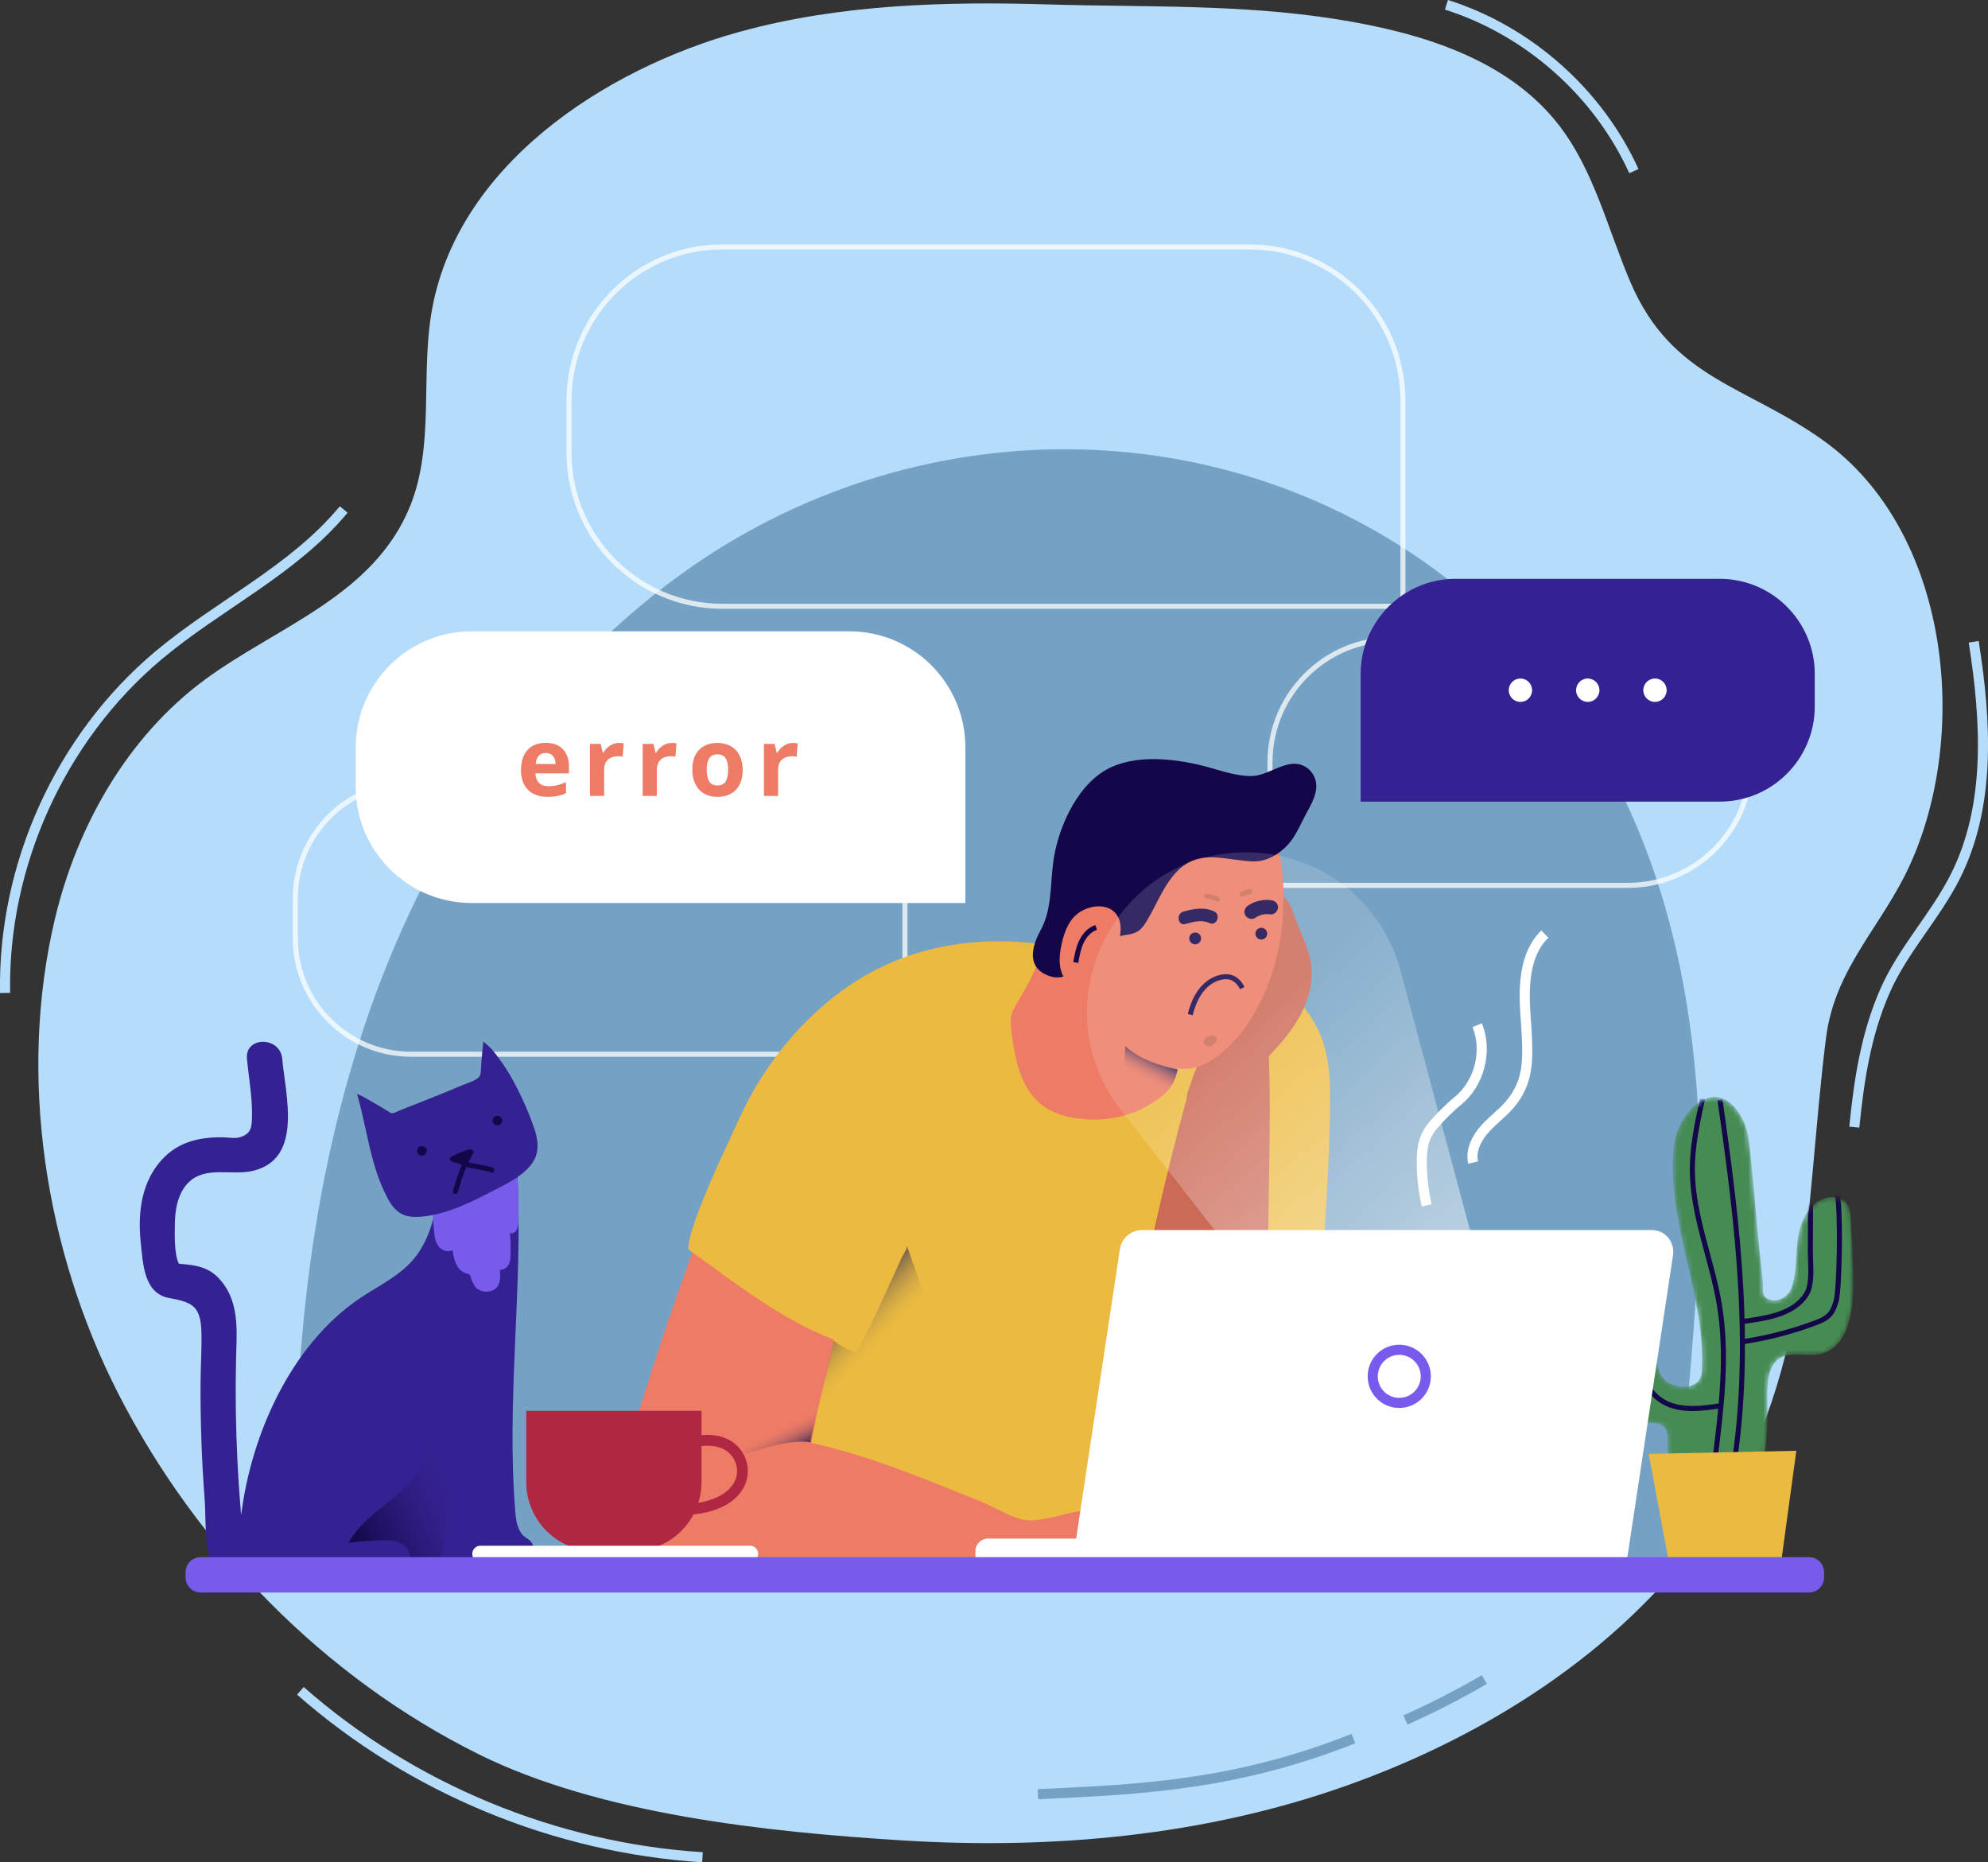 <svg width="394" height="369" viewBox="0 0 394 369" fill="none" xmlns="http://www.w3.org/2000/svg">
<rect x="0" y="0" width="394" height="369" fill="#333333" stroke="none"/>
<g clip-path="url(#clip0_10581_31689)">
<path d="M66.53 160.057H141.403C154.089 160.057 164.379 170.365 164.379 183.052V213.888H66.53C53.845 213.888 43.555 203.579 43.555 190.893V183.052C43.555 170.355 53.855 160.057 66.53 160.057Z" stroke="white" stroke-width="2" stroke-miterlimit="10"/>
<path d="M266.509 353.937C294.015 344.227 320.633 327.625 338.049 303.421C359.357 273.823 357.531 240.27 361.892 205.677C363.669 191.623 373.07 183.541 378.66 171.075C390.466 144.783 386.295 105.216 361.473 87.356C346.183 76.358 331.412 75.159 323.188 56.029C318.637 45.451 315.972 33.814 308.906 24.724C298.676 11.568 281.3 6.393 264.842 3.796C245.699 0.779 227.006 1.449 207.813 0.879C187.353 0.27 166.594 0.829 146.733 6.263C119.775 13.646 90.143 32.965 85.443 62.373C83.427 74.979 86.071 88.434 81.281 100.282C74.075 118.092 54.892 124.136 40.61 134.664C25.27 145.962 15.3 163.603 10.918 181.933C3.463 213.179 8.952 247.832 23.474 276.201C39.013 306.568 64.254 332.4 94.874 347.594C118.857 359.491 151.993 363.007 179.04 364.675C208.592 366.503 238.683 363.756 266.499 353.937H266.509Z" fill="#B5DDFB"/>
<path d="M336.901 231.958C336.731 187.327 324.395 144.453 288.106 115.694C243.334 80.213 180.746 80.672 134.985 113.776C105.054 135.423 84.075 167.997 72.308 203.03C60.541 238.062 57.507 275.531 58.754 312.471L331.222 313.32C332.36 300.784 333.497 288.247 334.635 275.711C335.943 261.326 336.951 246.622 336.901 231.948V231.958Z" fill="#75A2C4"/>
<path opacity="0.75" d="M81.501 155.062H156.374C169.059 155.062 179.349 165.37 179.349 178.057V208.893H81.501C68.815 208.893 58.525 198.584 58.525 185.898V178.057C58.525 165.36 68.825 155.062 81.501 155.062Z" stroke="white" stroke-miterlimit="10"/>
<path opacity="0.75" d="M143.18 48.927H247.656C264.433 48.927 278.046 62.552 278.046 79.344V120.13H143.17C126.393 120.13 112.779 106.504 112.779 89.713V79.344C112.779 62.552 126.393 48.927 143.17 48.927H143.18Z" stroke="white" stroke-miterlimit="10"/>
<path d="M105.135 305.359C104.796 305.009 104.357 304.79 103.977 304.49C102.57 303.371 102.281 301.373 102.131 299.575C100.325 277.589 103.618 255.473 102.58 233.437C102.331 228.183 98.069 230.76 94.586 231.439C94.067 231.539 87.25 232.818 87.32 232.039C86.711 238.302 85.913 245.005 81.771 249.729C78.906 253.006 74.804 254.874 71.201 257.321C57.668 266.521 49.773 284.222 47.797 300.195C47.767 299.845 47.727 299.485 47.697 299.136C47.428 295.949 47.218 292.763 47.059 289.576C46.729 282.873 46.63 276.161 46.779 269.458C46.889 264.463 47.488 258.999 44.484 254.664C41.929 250.988 39.094 250.708 35.451 250.399C34.473 248.411 34.643 244.485 34.653 242.717C34.673 239.87 35.152 236.614 37.228 234.436C40.641 230.86 45.951 233.047 50.272 231.959C60.083 229.501 56.58 216.995 55.931 209.773C55.532 205.328 48.536 205.288 48.945 209.773C49.274 213.389 49.983 217.165 49.943 220.791C49.913 223.118 49.973 224.627 47.498 225.346C46.5 225.636 45.142 225.346 44.124 225.346C39.034 225.296 34.683 226.445 31.399 230.58C27.856 235.055 27.317 240.829 27.906 246.333C28.355 250.499 28.525 256.332 33.605 257.211C38.316 258.03 39.793 258.979 39.923 264.044C40.002 267.44 39.753 270.856 39.743 274.253C39.713 281.924 39.983 289.586 40.571 297.238C40.911 301.603 40.162 309.565 43.875 312.821C45.731 314.449 47.957 314.559 49.753 313.65C55.562 313.97 69.295 313.151 70.772 313.151H88.498C91.472 313.151 96.702 314.17 99.536 312.701C101.083 311.902 103.828 310.454 104.936 309.155C105.834 308.106 106.103 306.368 105.135 305.379V305.359Z" fill="#352292"/>
<path d="M102.769 239.87C102.799 238.072 102.749 236.274 102.629 234.486C102.609 234.136 102.579 233.786 102.519 233.447C102.46 233.077 102.36 232.707 102.18 232.378C100.893 229.861 96.302 232.038 94.495 232.927C92.509 233.906 90.673 235.185 88.896 236.513C87.868 237.282 86.72 238.211 86.161 239.4C85.573 240.669 85.912 242.707 86.042 244.065C86.131 245.094 86.311 246.173 86.94 246.982C87.569 247.791 88.786 248.241 89.674 247.691C89.864 248.77 90.054 249.899 90.603 250.848C91.042 251.607 91.731 252.136 92.559 252.386C93.118 252.546 93.088 252.446 93.287 253.035C93.287 253.055 93.297 253.065 93.307 253.085C93.427 253.545 93.607 253.984 93.846 254.384C93.856 254.414 93.866 254.444 93.886 254.474C94.036 254.764 94.206 255.043 94.455 255.263C94.595 255.383 94.755 255.473 94.914 255.543C94.914 255.543 94.924 255.543 94.934 255.553C95.264 255.762 95.633 255.892 96.032 255.922C97.04 256.002 98.098 255.722 98.657 254.813C99.266 253.835 99.126 252.716 99.066 251.627C99.825 251.587 100.533 251.197 100.893 250.368C101.262 249.529 101.182 248.46 101.192 247.571C101.212 246.492 101.162 245.424 101.072 244.355C103.178 244.575 102.719 241.308 102.739 239.87H102.769Z" fill="#785AEC"/>
<path d="M79.734 275.632C83.267 277.749 85.583 282.035 85.154 286.17C84.715 290.495 81.301 293.942 78.137 296.599C74.834 299.376 71.151 301.933 69.035 305.699C71.201 305.419 73.387 305.259 75.572 305.2C77.439 305.15 79.605 305.319 80.702 306.838C81.85 308.426 81.211 310.634 81.511 312.572C81.72 312.701 82.03 312.641 82.169 312.442C82.309 312.941 82.269 312.971 82.788 312.931C84.535 312.801 86.022 311.483 86.82 309.924C87.619 308.366 87.878 306.588 88.078 304.85C88.826 298.617 89.226 292.323 88.817 286.06C88.687 284.082 88.457 282.035 87.439 280.326C85.743 277.48 83.038 275.362 79.724 275.632H79.734Z" fill="url(#paint0_linear_10581_31689)"/>
<path d="M71.002 217.594C70.912 217.284 70.832 216.965 70.732 216.655C70.772 216.805 71.581 217.105 71.731 217.184C72.09 217.374 72.449 217.574 72.798 217.774C73.507 218.173 74.216 218.573 74.914 218.983C75.613 219.392 76.311 219.822 77 220.251C77.31 220.441 77.469 220.621 77.829 220.561C78.338 220.481 78.847 220.171 79.326 219.981C79.924 219.742 80.523 219.502 81.132 219.262C82.34 218.783 83.537 218.313 84.745 217.834C87.12 216.895 89.496 215.936 91.851 214.927C92.759 214.537 94.815 214.008 95.165 213.009C95.294 212.649 95.294 212.27 95.314 211.89C95.414 209.982 95.784 206.366 95.784 206.366C95.784 206.366 97.211 207.585 97.43 207.855C97.949 208.474 98.448 209.113 98.927 209.763C99.885 211.071 100.744 212.39 101.532 213.818C103.179 216.795 104.586 219.912 105.724 223.118C106.642 225.695 107.101 228.282 105.375 230.61C103.778 232.778 101.233 234.136 98.887 235.345C94.127 237.802 89.027 240.559 83.617 241.069C82.26 241.198 80.843 241.168 79.625 240.549C78.377 239.91 77.509 238.721 76.85 237.492C73.517 231.269 72.828 224.287 71.002 217.594Z" fill="#352292"/>
<path d="M97.639 231.35C96.062 230.83 94.405 230.72 92.818 230.271C92.928 230.101 93.018 229.921 93.108 229.771C93.347 229.352 93.577 228.932 93.796 228.503C93.956 228.193 93.806 227.883 93.497 227.773C92.978 227.574 92.1 228.053 91.611 228.233C90.842 228.503 90.104 228.822 89.405 229.242C89.026 229.472 89.116 230.031 89.525 230.151C90.194 230.361 90.862 230.57 91.531 230.78C90.852 232.478 90.253 234.196 89.774 235.955C89.605 236.574 90.563 236.844 90.732 236.224C91.201 234.516 91.78 232.848 92.429 231.2C94.046 231.679 95.753 231.779 97.37 232.318C97.978 232.518 98.238 231.559 97.639 231.36V231.35Z" fill="#15064A"/>
<path d="M83.947 227.154C83.718 227.074 83.498 227.084 83.309 227.154C83.189 227.144 83.059 227.184 82.949 227.324C82.85 227.454 82.79 227.593 82.74 227.733C82.71 227.813 82.68 227.883 82.66 227.973C82.62 228.143 82.66 228.283 82.76 228.393C82.809 228.532 82.889 228.652 83.019 228.762C83.458 229.152 84.147 228.992 84.446 228.502C84.766 227.993 84.506 227.344 83.947 227.144V227.154Z" fill="#15064A"/>
<path d="M98.918 221.16C98.689 221.08 98.469 221.09 98.279 221.16C98.159 221.15 98.03 221.19 97.92 221.33C97.82 221.459 97.76 221.599 97.71 221.739C97.68 221.819 97.65 221.889 97.63 221.979C97.591 222.149 97.63 222.289 97.73 222.398C97.78 222.538 97.86 222.658 97.99 222.768C98.429 223.158 99.118 222.998 99.417 222.508C99.736 221.999 99.477 221.35 98.918 221.15V221.16Z" fill="#15064A"/>
<path opacity="0.75" d="M276.05 126.683H322.629C336.072 126.683 346.981 137.601 346.981 151.056C346.981 164.512 336.072 175.43 322.629 175.43H251.697V151.056C251.697 137.601 262.606 126.683 276.05 126.683Z" stroke="white" stroke-miterlimit="10"/>
<path d="M124.756 285.97C122.859 292.483 121.223 300.045 125.065 305.639C129.696 312.372 140.315 312.302 146.992 307.577C153.669 302.862 157.282 295.01 160.366 287.439C165.576 274.683 170.157 261.547 171.963 247.892C173.021 239.91 172.103 229.991 164.857 226.485C153.719 221.091 144.218 229.691 140.605 239.121C134.716 254.534 129.357 270.117 124.746 285.96L124.756 285.97Z" fill="#ED7B66"/>
<path d="M158.579 203.619C155.715 206.665 153.15 210.012 150.894 213.518C147.75 218.413 145.644 223.647 143.179 228.871C142.321 230.699 135.065 246.612 136.692 247.771C145.804 254.284 154.747 261.406 165.186 265.412C165.536 265.552 163.549 273.203 163.36 273.933C162.651 276.76 162.002 279.606 161.434 282.473C160.286 288.157 159.398 293.921 158.4 299.645C157.841 302.831 157.302 306.018 156.773 309.214C156.533 310.643 201.885 313.67 205.996 313.729C217.993 313.909 236.846 317.276 244.132 305.019C245.859 302.112 246.727 298.786 247.485 295.489C251.987 276.21 253.913 256.342 253.444 236.553C253.334 231.908 253.094 227.233 251.967 222.718C250.32 216.155 246.887 210.262 243.284 204.608C240 199.443 234.83 196.596 229.351 193.969C212.833 186.058 192.962 183.521 176.215 190.903C169.498 193.869 163.599 198.305 158.599 203.629L158.579 203.619Z" fill="#ECBA40"/>
<path d="M233.953 250.328C233.504 251.377 233.045 252.426 232.596 253.475C230.859 257.5 226.478 264.473 226.478 268.888C224.432 275.291 223.454 282.154 224.651 288.767C225.13 291.414 225.949 293.981 226.807 296.528C227.905 299.735 229.103 302.971 231.139 305.678C232.965 308.116 237.336 311.971 240.72 310.653C244.243 309.284 246.878 302.871 248.225 299.705C256.23 280.895 259.393 260.227 261.35 239.989C261.489 238.571 261.609 237.132 261.31 235.744C260.86 233.666 259.523 231.918 258.206 230.26C256.449 228.072 254.423 225.785 251.668 225.295C249.024 224.826 246.329 226.204 244.512 228.182C242.696 230.16 241.598 232.677 240.53 235.145C238.344 240.209 236.149 245.274 233.963 250.338L233.953 250.328Z" fill="#ED7B66"/>
<path d="M248.464 248.211C246.917 247.781 225.409 242.547 225.359 245.204C225.519 233.516 226.168 221.829 227.296 210.192C227.655 206.486 228.074 202.72 229.491 199.274C230.899 195.827 233.434 192.671 236.917 191.342C239.482 190.363 242.356 190.453 245.041 191.042C253.494 192.88 260.63 199.813 262.716 208.224C263.605 211.83 263.625 215.586 263.595 219.292C263.495 230.32 262.676 241.318 262.028 252.296C257.407 252.196 252.886 249.459 248.474 248.221L248.464 248.211Z" fill="#ECBA40"/>
<path d="M259.382 188.915C259.661 189.914 259.861 190.933 259.931 191.972C260.38 198.984 255.779 204.848 251.158 209.593C249.341 211.451 246.786 212.729 245.15 214.657C243.283 216.865 243.363 220.501 240.109 221.48C238.692 221.909 237.075 221.37 236.117 220.271C234.939 218.932 234.969 217.484 235.558 215.886C236.257 213.998 236.886 211.64 238.004 209.962C238.902 208.614 240.708 207.715 242.056 206.915C244.78 205.297 246.916 202.201 247.365 199.074C248.214 193.17 247.355 186.518 249.411 180.874C249.771 179.895 250.25 178.936 251.018 178.247C251.787 177.557 252.924 177.188 253.902 177.527C255.34 178.027 255.909 179.715 256.418 181.153C257.326 183.761 258.633 186.278 259.382 188.915Z" fill="#CC6A58"/>
<path d="M251.687 263.095C252.356 275.711 252.206 288.568 248.773 300.814C247.755 304.47 246.058 309.705 242.525 311.752C238.533 314.06 232.275 312.202 228.562 310.074C226.117 308.676 223.771 306.948 222.225 304.59C219.779 300.864 219.65 296.109 219.929 291.654C220.697 279.697 223.662 268.549 225.967 256.892C228.482 244.186 231.437 231.569 234.81 219.063C236.247 213.719 238.113 209.743 242.565 206.377C245.749 203.979 251.088 200.803 251.378 207.046C252.256 225.686 250.679 244.385 251.667 263.095H251.687Z" fill="#CC6A58"/>
<path d="M201.325 199.174C200.936 199.844 200.597 200.533 200.437 201.282C200.227 202.241 200.327 203.24 200.437 204.219C201.355 211.511 202.872 218.733 210.687 221.011C215.867 222.519 222.274 221.99 227.015 219.333C228.532 218.483 230.039 217.544 231.237 216.276C232.434 215.007 233.313 213.359 233.363 211.621C238.612 212.77 244.042 207.425 246.776 203.58C253.044 194.779 255.12 183.731 254.162 173.093C253.932 170.476 253.523 167.748 251.946 165.651C250.848 164.182 249.272 163.163 247.735 162.175C240.549 157.569 232.904 157.32 225.049 160.956C217.923 164.252 212.973 171.305 209.629 178.157C208.232 181.024 207.982 184.8 206.864 187.867C205.547 191.463 203.88 194.939 201.894 198.205C201.705 198.515 201.515 198.835 201.325 199.154V199.174Z" fill="#ED7B66"/>
<path d="M211.236 162.194C212.863 158.578 215.208 155.242 218.173 153.184C223.572 149.438 231.377 150.137 237.445 151.496C240.938 152.285 244.441 153.803 248.074 153.763C251.348 153.723 254.741 150.457 257.925 151.556C259.332 152.045 260.45 153.294 260.769 154.752C261.298 157.14 259.821 159.447 258.663 161.615C257.755 163.323 257.007 165.141 255.829 166.679C254.282 168.687 251.867 170.355 249.292 170.645C248.433 170.745 247.565 170.645 246.697 170.565C241.537 170.026 237.215 168.587 233.263 172.673C230.578 175.45 229.241 179.246 227.265 182.502C226.786 183.291 226.237 184.09 225.448 184.57C224.4 185.209 223.103 185.199 221.905 185.479C216.785 186.668 213.422 195.258 208.012 193.41C203.371 191.822 204.429 187.607 206.266 184.27C208.541 180.115 208.112 175.08 208.801 170.385C209.18 167.788 210.008 164.921 211.236 162.194Z" fill="#15064A"/>
<path d="M212.524 182.042C211.316 183.601 210.698 185.539 210.318 187.477C209.989 189.145 209.829 190.893 210.338 192.521C210.847 194.149 212.145 195.598 213.821 195.867C215.139 196.077 216.486 195.538 217.484 194.659C219.87 192.571 222.674 186.158 221.995 182.891C221.017 178.207 214.879 179.026 212.534 182.052L212.524 182.042Z" fill="#ED7B66"/>
<path d="M217.245 183.761C215.908 184.21 214.9 185.359 214.301 186.638C213.702 187.916 213.453 189.325 213.203 190.713" stroke="#15064A" stroke-miterlimit="10"/>
<path d="M251.12 184.74C251.259 185.369 250.87 185.998 250.241 186.138C249.612 186.288 248.984 185.888 248.844 185.259C248.694 184.63 249.094 184 249.722 183.861C250.351 183.711 250.98 184.11 251.12 184.74Z" fill="#15064A"/>
<path d="M238.024 185.749C238.134 186.388 237.704 186.987 237.066 187.097C236.427 187.207 235.828 186.777 235.718 186.138C235.609 185.499 236.038 184.899 236.676 184.79C237.315 184.68 237.914 185.109 238.024 185.749Z" fill="#15064A"/>
<path d="M221.057 281.834C220.548 285.09 220.148 288.357 219.939 291.653C219.649 296.099 219.789 300.863 222.234 304.589C223.781 306.947 226.127 308.675 228.572 310.073C232.275 312.201 238.543 314.059 242.535 311.752C246.068 309.714 247.765 304.469 248.783 300.813C250.519 294.6 251.417 288.237 251.787 281.834H221.067H221.057Z" fill="url(#paint1_linear_10581_31689)"/>
<path d="M185.218 262.445C183.401 257.261 181.585 252.066 179.758 246.882C179.888 247.261 178.78 249 178.6 249.409C178.191 250.308 177.782 251.207 177.373 252.106C176.534 253.954 175.696 255.802 174.838 257.65C173.211 261.136 171.604 264.733 169.608 267.999C168.021 267.47 166.534 266.67 165.227 265.632C164.688 268.788 163.7 271.745 163.071 274.881C162.741 276.51 162.442 278.138 162.143 279.766C161.993 280.595 161.833 281.424 161.683 282.253C161.624 282.593 161.494 284.361 161.234 284.511C169.738 279.526 177.542 273.343 184.339 266.201C184.878 265.632 185.447 264.992 185.557 264.213C185.637 263.614 185.437 263.014 185.237 262.445H185.218Z" fill="url(#paint2_linear_10581_31689)"/>
<path d="M251.936 178.367C250.35 178.147 248.693 178.526 247.365 179.425C246.737 179.855 246.407 180.614 246.797 181.333C247.126 181.953 248.064 182.332 248.703 181.903C249.671 181.243 250.659 181.014 251.817 181.174C252.565 181.273 253.254 180.534 253.284 179.825C253.314 179.006 252.695 178.466 251.936 178.357V178.367Z" fill="#15064A"/>
<path d="M240.6 180.575C238.644 179.675 236.558 180.075 234.562 180.614C233.025 181.034 233.404 183.511 234.951 183.082C236.498 182.662 238.135 182.183 239.672 182.892C241.139 183.571 242.057 181.244 240.6 180.575Z" fill="#15064A"/>
<path d="M223.004 207.255C222.884 209.862 222.785 212.479 222.715 215.086C222.675 216.445 222.645 217.803 222.625 219.172C222.625 219.422 222.555 219.881 222.535 220.361C224.122 219.971 225.749 219.701 227.256 219.012C229.382 218.043 231.438 216.725 232.506 214.547C232.915 213.718 233.164 212.819 233.414 211.91C229.831 211.181 225.709 209.802 223.004 207.255Z" fill="url(#paint3_linear_10581_31689)"/>
<path d="M195.548 313.1C209.062 314.709 223.963 316.467 236.967 312.631C234.861 309.624 232.725 306.588 230.041 304.08C227.356 301.573 224.032 299.595 220.39 299.146C218.473 298.906 216.517 299.086 214.601 299.325C211.237 299.735 206.876 301.483 203.552 301.213C200.738 300.984 197.055 298.566 194.39 297.507C176.296 290.335 154.828 280.586 135.046 285.79C125.046 288.427 119.028 296.788 125.924 306.198C129.777 311.452 136.004 310.473 142.073 310.573C158.461 310.843 174.908 310.713 191.217 312.591C192.644 312.751 194.081 312.931 195.548 313.1Z" fill="#ED7B66"/>
<path d="M236.368 201.162L235.4 200.913C235.949 198.785 236.668 197.197 237.656 195.928C238.914 194.3 240.65 193.261 242.417 193.061C243.045 192.991 243.624 193.041 244.133 193.201C245.171 193.531 246.09 194.39 246.648 195.578L245.75 196.008C245.311 195.069 244.612 194.4 243.844 194.15C243.465 194.03 243.025 194 242.536 194.05C241.039 194.21 239.552 195.119 238.454 196.537C237.556 197.696 236.897 199.165 236.378 201.162H236.368Z" fill="#15064A"/>
<path d="M161.663 279.837C161.523 279.607 161.394 279.377 161.264 279.148C160.326 277.599 159.438 276.021 158.589 274.423C157.332 275.662 156.114 276.87 154.647 277.879C152.761 279.178 151.064 280.736 149.477 282.384C148.499 283.393 147.571 284.442 146.643 285.491C146.892 286.06 147.122 286.63 147.361 287.219C147.481 287.509 147.611 287.788 147.73 288.068C148.359 287.858 148.988 287.659 149.627 287.469C152.84 286.54 157.072 285.261 160.645 285.771C160.835 283.823 161.593 281.965 161.753 280.007C161.723 279.947 161.693 279.887 161.673 279.827L161.663 279.837Z" fill="url(#paint4_linear_10581_31689)"/>
<path d="M240.35 205.147C239.771 205.147 238.942 205.517 238.663 206.056C238.513 206.346 238.573 206.656 238.753 206.836C238.793 207.025 238.912 207.185 239.152 207.255C239.861 207.435 240.499 207.075 240.929 206.516C241.368 205.947 241.138 205.157 240.35 205.157V205.147Z" fill="#CC6A58"/>
<path d="M241.367 177.627C240.649 177.328 239.9 177.158 239.132 177.068C238.493 176.998 238.503 177.997 239.132 178.067C239.81 178.147 240.469 178.337 241.108 178.596C241.697 178.846 241.956 177.877 241.377 177.637L241.367 177.627Z" fill="#CC6A58"/>
<path d="M247.566 176.179C247.047 176.339 246.518 176.499 245.999 176.669C245.39 176.859 245.649 177.828 246.268 177.628C246.787 177.468 247.316 177.308 247.835 177.138C248.444 176.948 248.184 175.98 247.566 176.179Z" fill="#CC6A58"/>
<path d="M93.477 125.095H168.351C181.036 125.095 191.326 135.404 191.326 148.09V178.926H93.477C80.792 178.926 70.502 168.618 70.502 155.931V148.09C70.502 135.394 80.802 125.095 93.477 125.095Z" fill="white"/>
<path d="M108.547 157.889C106.891 157.889 105.593 157.429 104.655 156.51C103.717 155.591 103.258 154.293 103.258 152.615C103.258 150.936 103.687 149.548 104.555 148.609C105.414 147.67 106.611 147.19 108.138 147.19C109.665 147.19 110.723 147.61 111.542 148.439C112.35 149.268 112.759 150.417 112.759 151.875V153.244H106.112C106.142 154.043 106.382 154.662 106.821 155.112C107.26 155.561 107.879 155.781 108.677 155.781C109.296 155.781 109.885 155.721 110.434 155.591C110.983 155.461 111.562 155.252 112.17 154.972V157.15C111.681 157.399 111.152 157.579 110.593 157.699C110.035 157.819 109.356 157.879 108.547 157.879V157.889ZM108.148 149.198C107.549 149.198 107.08 149.388 106.751 149.768C106.412 150.147 106.222 150.687 106.172 151.376H110.114C110.104 150.677 109.925 150.147 109.575 149.768C109.226 149.388 108.757 149.198 108.158 149.198H108.148Z" fill="#ED7B66"/>
<path d="M122.671 147.21C123.05 147.21 123.369 147.24 123.619 147.29L123.409 149.927C123.18 149.867 122.91 149.837 122.581 149.837C121.683 149.837 120.984 150.067 120.485 150.526C119.986 150.986 119.736 151.635 119.736 152.464V157.709H116.922V147.4H119.048L119.467 149.138H119.607C119.926 148.559 120.355 148.099 120.904 147.739C121.443 147.39 122.042 147.21 122.681 147.21H122.671Z" fill="#ED7B66"/>
<path d="M133.12 147.21C133.499 147.21 133.818 147.24 134.068 147.29L133.858 149.927C133.629 149.867 133.359 149.837 133.03 149.837C132.132 149.837 131.433 150.067 130.934 150.526C130.435 150.986 130.186 151.635 130.186 152.464V157.709H127.371V147.4H129.497L129.916 149.138H130.056C130.375 148.559 130.804 148.099 131.353 147.739C131.892 147.39 132.491 147.21 133.13 147.21H133.12Z" fill="#ED7B66"/>
<path d="M147.191 152.534C147.191 154.212 146.752 155.521 145.864 156.47C144.976 157.419 143.748 157.888 142.171 157.888C141.183 157.888 140.315 157.669 139.556 157.239C138.798 156.81 138.219 156.18 137.82 155.371C137.411 154.562 137.211 153.613 137.211 152.534C137.211 150.846 137.65 149.537 138.528 148.608C139.407 147.669 140.644 147.21 142.231 147.21C143.219 147.21 144.088 147.43 144.846 147.859C145.605 148.289 146.183 148.908 146.583 149.717C146.992 150.526 147.191 151.465 147.191 152.544V152.534ZM140.065 152.534C140.065 153.553 140.235 154.322 140.564 154.852C140.904 155.371 141.443 155.631 142.201 155.631C142.96 155.631 143.489 155.371 143.818 154.852C144.147 154.332 144.307 153.563 144.307 152.534C144.307 151.505 144.137 150.746 143.808 150.237C143.479 149.727 142.93 149.468 142.181 149.468C141.433 149.468 140.894 149.717 140.564 150.227C140.235 150.736 140.065 151.505 140.065 152.524V152.534Z" fill="#ED7B66"/>
<path d="M157.143 147.21C157.523 147.21 157.842 147.24 158.091 147.29L157.882 149.927C157.652 149.867 157.383 149.837 157.053 149.837C156.155 149.837 155.457 150.067 154.958 150.526C154.459 150.986 154.209 151.635 154.209 152.464V157.709H151.395V147.4H153.52L153.94 149.138H154.079C154.399 148.559 154.828 148.099 155.377 147.739C155.916 147.39 156.515 147.21 157.153 147.21H157.143Z" fill="#ED7B66"/>
<path opacity="0.49" d="M303.417 288.857L277.567 192.321C273.934 178.746 261.778 169.206 247.745 168.897C221.088 168.317 205.748 199.014 222.205 220.011C249.233 254.514 279.114 293.282 279.114 293.282L303.427 288.857H303.417Z" fill="url(#paint5_linear_10581_31689)"/>
<path d="M288.515 114.686H340.823C351.223 114.686 359.666 123.136 359.666 133.545V139.978C359.666 150.387 351.223 158.838 340.823 158.838H269.662V133.545C269.662 123.136 278.106 114.686 288.505 114.686H288.515Z" fill="#352292"/>
<path d="M301.331 139.079C302.61 139.079 303.647 138.042 303.647 136.762C303.647 135.482 302.61 134.444 301.331 134.444C300.052 134.444 299.016 135.482 299.016 136.762C299.016 138.042 300.052 139.079 301.331 139.079Z" fill="white"/>
<path d="M316.99 136.762C316.99 138.04 315.952 139.079 314.675 139.079C313.397 139.079 312.359 138.04 312.359 136.762C312.359 135.483 313.397 134.444 314.675 134.444C315.952 134.444 316.99 135.483 316.99 136.762Z" fill="white"/>
<path d="M327.999 139.079C329.278 139.079 330.315 138.042 330.315 136.762C330.315 135.482 329.278 134.444 327.999 134.444C326.72 134.444 325.684 135.482 325.684 136.762C325.684 138.042 326.72 139.079 327.999 139.079Z" fill="white"/>
<path d="M135.497 300.164C134.119 300.164 132.812 300.035 131.664 299.785L132.103 297.687C136.465 298.606 143.591 297.657 145.617 293.492C146.236 292.213 146.226 290.635 145.587 289.366C144.938 288.078 143.89 287.198 142.473 286.769C139.768 285.94 136.245 286.879 133.96 288.167L132.912 286.299C135.397 284.891 139.559 283.642 143.102 284.721C145.068 285.321 146.585 286.589 147.503 288.407C148.431 290.255 148.451 292.563 147.543 294.431C145.507 298.626 140.147 300.154 135.507 300.154L135.497 300.164Z" fill="#AF2743"/>
<path d="M104.297 279.537H139.029V293.672C139.029 301.224 132.911 307.347 125.366 307.347H117.96C110.415 307.347 104.297 301.224 104.297 293.672V279.537Z" fill="#AF2743"/>
<path d="M148.65 309.495H95.204C94.316 309.495 93.598 308.776 93.598 307.887C93.598 306.998 94.316 306.278 95.204 306.278H148.65C149.538 306.278 150.257 306.998 150.257 307.887C150.257 308.776 149.538 309.495 148.65 309.495Z" fill="white"/>
<mask id="mask0_10581_31689" style="mask-type:luminance" maskUnits="userSpaceOnUse" x="316" y="217" width="52" height="80">
<path d="M350.386 273.594C350.655 271.666 351.314 269.938 352.831 269.059C354.987 267.79 357.871 268.849 360.386 268.379C367.442 267.061 367.392 257.191 367.253 251.757C367.163 248.301 367.003 244.845 366.793 241.399C366.734 240.48 366.664 239.531 366.185 238.751C365.326 237.343 363.37 236.923 361.793 237.383C358.699 238.262 356.973 241.608 356.424 244.775C355.875 247.941 356.144 251.238 355.316 254.345C355.156 254.924 354.967 255.503 354.627 256.013C354.248 256.582 353.699 257.042 353.08 257.331C352.182 257.761 351.054 257.831 350.206 257.291C349.228 256.662 349.397 255.873 349.397 254.924C349.397 253.785 349.238 252.616 349.108 251.458C348.809 248.86 348.549 246.253 348.31 243.656C347.83 238.542 347.411 233.417 346.882 228.303C346.633 225.955 346.373 223.548 345.206 221.45C340.146 212.36 332.441 220.341 331.732 226.974C330.125 242.048 337.97 256.262 337.311 271.226C337.281 271.856 337.251 272.505 336.962 273.074C335.784 275.432 332.011 275.022 330.265 273.664C327.53 271.536 328.508 266.921 328.508 264.144C328.508 261.876 327.78 259.319 325.594 258.26C323.109 257.052 319.875 258.5 318.458 260.718C316.631 263.585 316.831 268.489 317.111 271.686C317.31 273.993 317.859 276.321 319.206 278.279C320.554 280.236 322.819 281.765 325.334 281.915C326.792 282.005 328.458 281.695 329.566 282.564C330.914 283.633 330.435 285.581 330.484 287.209C330.594 290.445 333.349 293.212 336.563 294.571C339.776 295.929 343.399 296.159 346.942 296.369C349.936 291.554 350.136 286.01 350.296 280.626C350.346 278.838 350.066 276.051 350.415 273.594H350.386Z" fill="white"/>
</mask>
<g mask="url(#mask0_10581_31689)">
<path d="M350.386 273.594C350.655 271.666 351.314 269.938 352.831 269.059C354.987 267.79 357.871 268.849 360.386 268.379C367.442 267.061 367.392 257.191 367.253 251.757C367.163 248.301 367.003 244.845 366.793 241.399C366.734 240.48 366.664 239.531 366.185 238.751C365.326 237.343 363.37 236.923 361.793 237.383C358.699 238.262 356.973 241.608 356.424 244.775C355.875 247.941 356.144 251.238 355.316 254.345C355.156 254.924 354.967 255.503 354.627 256.013C354.248 256.582 353.699 257.042 353.08 257.331C352.182 257.761 351.054 257.831 350.206 257.291C349.228 256.662 349.397 255.873 349.397 254.924C349.397 253.785 349.238 252.616 349.108 251.458C348.809 248.86 348.549 246.253 348.31 243.656C347.83 238.542 347.411 233.417 346.882 228.303C346.633 225.955 346.373 223.548 345.206 221.45C340.146 212.36 332.441 220.341 331.732 226.974C330.125 242.048 337.97 256.262 337.311 271.226C337.281 271.856 337.251 272.505 336.962 273.074C335.784 275.432 332.011 275.022 330.265 273.664C327.53 271.536 328.508 266.921 328.508 264.144C328.508 261.876 327.78 259.319 325.594 258.26C323.109 257.052 319.875 258.5 318.458 260.718C316.631 263.585 316.831 268.489 317.111 271.686C317.31 273.993 317.859 276.321 319.206 278.279C320.554 280.236 322.819 281.765 325.334 281.915C326.792 282.005 328.458 281.695 329.566 282.564C330.914 283.633 330.435 285.581 330.484 287.209C330.594 290.445 333.349 293.212 336.563 294.571C339.776 295.929 343.399 296.159 346.942 296.369C349.936 291.554 350.136 286.01 350.296 280.626C350.346 278.838 350.066 276.051 350.415 273.594H350.386Z" fill="#468B54"/>
<path d="M340.875 217.914C344.478 242.917 347.572 268.369 343.141 293.252" stroke="#15064A" stroke-miterlimit="10"/>
<path d="M337.421 217.744C336.403 222.399 335.385 227.094 335.405 231.839C335.445 240.889 339.257 249.55 340.754 258.5C342.431 268.499 341.183 278.688 339.946 288.737" stroke="#15064A" stroke-miterlimit="10"/>
<path d="M345.227 261.877C349.578 261.257 354.768 260.628 357.523 257.142C357.912 256.642 358.251 256.103 358.441 255.513C359.169 253.146 358.8 250.469 358.79 248.032C358.78 245.704 358.83 241.609 358.83 238.592" stroke="#15064A" stroke-miterlimit="10"/>
<path d="M341.293 278.478C337.381 279.118 333.059 279.687 329.696 277.769C327.63 276.59 326.232 274.603 325.494 272.495C324.755 270.377 324.616 268.13 324.625 265.902C324.645 263.485 324.835 261.067 325.244 258.67" stroke="#15064A" stroke-miterlimit="10"/>
<path d="M345.266 265.872C350.236 265.133 355.106 263.874 359.757 262.126C360.735 261.757 361.743 261.347 362.462 260.638C363.231 259.869 363.59 258.84 363.889 257.841C364.578 255.583 364.857 240.1 364.109 236.324" stroke="#15064A" stroke-miterlimit="10"/>
</g>
<path d="M326.752 288.078L356.015 287.459L353.041 309.265L330.704 309.255L326.752 288.078Z" fill="#ECBA40"/>
<path d="M319.306 304.859H195.808C194.43 304.859 193.312 305.977 193.312 307.357V308.206C193.312 309.585 194.43 310.703 195.808 310.703H319.306C320.684 310.703 321.801 309.585 321.801 308.206V307.357C321.801 305.977 320.684 304.859 319.306 304.859Z" fill="white"/>
<path d="M322.2 310.703H212.395L221.946 247.551C222.275 245.364 224.142 243.726 226.297 243.726H327.4C330.015 243.726 331.971 246.083 331.572 248.73L322.2 310.703Z" fill="white"/>
<path d="M277.318 277.979C280.223 277.979 282.578 275.622 282.578 272.715C282.578 269.807 280.223 267.45 277.318 267.45C274.413 267.45 272.059 269.807 272.059 272.715C272.059 275.622 274.413 277.979 277.318 277.979Z" stroke="#785AEC" stroke-width="2" stroke-miterlimit="10"/>
<path d="M282.758 238.841C282.099 235.954 281.77 232.988 281.79 230.031C281.81 227.134 282.239 225.036 284.135 222.848C285.433 221.36 287.279 219.462 288.826 218.224C293.188 214.747 294.864 208.294 292.768 203.13" stroke="white" stroke-width="2" stroke-miterlimit="10"/>
<path d="M291.959 230.35C291.38 227.873 292.748 225.325 294.484 223.467C296.221 221.6 298.357 220.111 299.864 218.053C303.097 213.648 302.938 209.513 302.349 201.341C301.93 195.598 302.039 189.085 306.181 185.079" stroke="white" stroke-width="2" stroke-miterlimit="10"/>
<path d="M358.519 308.535H39.772C38.118 308.535 36.777 309.877 36.777 311.532V312.551C36.777 314.206 38.118 315.548 39.772 315.548H358.519C360.172 315.548 361.513 314.206 361.513 312.551V311.532C361.513 309.877 360.172 308.535 358.519 308.535Z" fill="#785AEC"/>
<path d="M391.166 127.162C393.631 142.815 394.639 159.637 387.473 173.762C383.481 181.643 377.183 188.176 373.61 196.287C369.797 204.948 368.45 213.938 367.502 223.328" stroke="#B5DDFB" stroke-width="2" stroke-miterlimit="10"/>
<path d="M68.117 100.95C58.147 113.007 43.336 119.84 31.359 129.899C11.997 146.171 0.53 171.444 1.009 196.746" stroke="#B5DDFB" stroke-width="2" stroke-miterlimit="10"/>
<path d="M286.67 0.949C302.918 6.094 316.761 18.38 323.817 33.904" stroke="#B5DDFB" stroke-width="2" stroke-miterlimit="10"/>
<path d="M59.533 335.027C81.52 354.366 110.015 366.154 139.227 368.002" stroke="#B5DDFB" stroke-width="2" stroke-miterlimit="10"/>
<path d="M278.535 340.81C283.885 338.413 289.115 335.736 294.185 332.789" stroke="#75A2C4" stroke-width="2" stroke-miterlimit="10"/>
<path d="M205.697 355.504C226.926 354.565 245.35 353.556 268.235 344.486" stroke="#75A2C4" stroke-width="2" stroke-miterlimit="10"/>
</g>
<defs>
<linearGradient id="paint0_linear_10581_31689" x1="69.215" y1="299.945" x2="101.691" y2="285.083" gradientUnits="userSpaceOnUse">
<stop stop-color="#15064A" stop-opacity="0.91"/>
<stop offset="0.56" stop-color="#2C196E" stop-opacity="0"/>
</linearGradient>
<linearGradient id="paint1_linear_10581_31689" x1="224.171" y1="315.418" x2="238.383" y2="284.49" gradientUnits="userSpaceOnUse">
<stop stop-color="#1E1D56" stop-opacity="0.91"/>
<stop offset="0.56" stop-color="#F7CC46" stop-opacity="0"/>
</linearGradient>
<linearGradient id="paint2_linear_10581_31689" x1="164.189" y1="259.628" x2="181.09" y2="275.866" gradientUnits="userSpaceOnUse">
<stop stop-color="#1E1D56" stop-opacity="0.91"/>
<stop offset="0.56" stop-color="#F7CC46" stop-opacity="0"/>
</linearGradient>
<linearGradient id="paint3_linear_10581_31689" x1="230.857" y1="205.002" x2="222.533" y2="220.945" gradientUnits="userSpaceOnUse">
<stop offset="0.27" stop-color="#1E1D56" stop-opacity="0.91"/>
<stop offset="0.56" stop-color="#ED7B66" stop-opacity="0"/>
</linearGradient>
<linearGradient id="paint4_linear_10581_31689" x1="159.058" y1="292.813" x2="150.363" y2="275.178" gradientUnits="userSpaceOnUse">
<stop offset="0.27" stop-color="#1E1D56" stop-opacity="0.91"/>
<stop offset="0.56" stop-color="#ED7B66" stop-opacity="0"/>
</linearGradient>
<linearGradient id="paint5_linear_10581_31689" x1="286.759" y1="249.31" x2="212.235" y2="168.352" gradientUnits="userSpaceOnUse">
<stop stop-color="white"/>
<stop offset="0.55" stop-color="white" stop-opacity="0.3"/>
</linearGradient>
<clipPath id="clip0_10581_31689">
<rect width="394" height="369" fill="white"/>
</clipPath>
</defs>
</svg>
